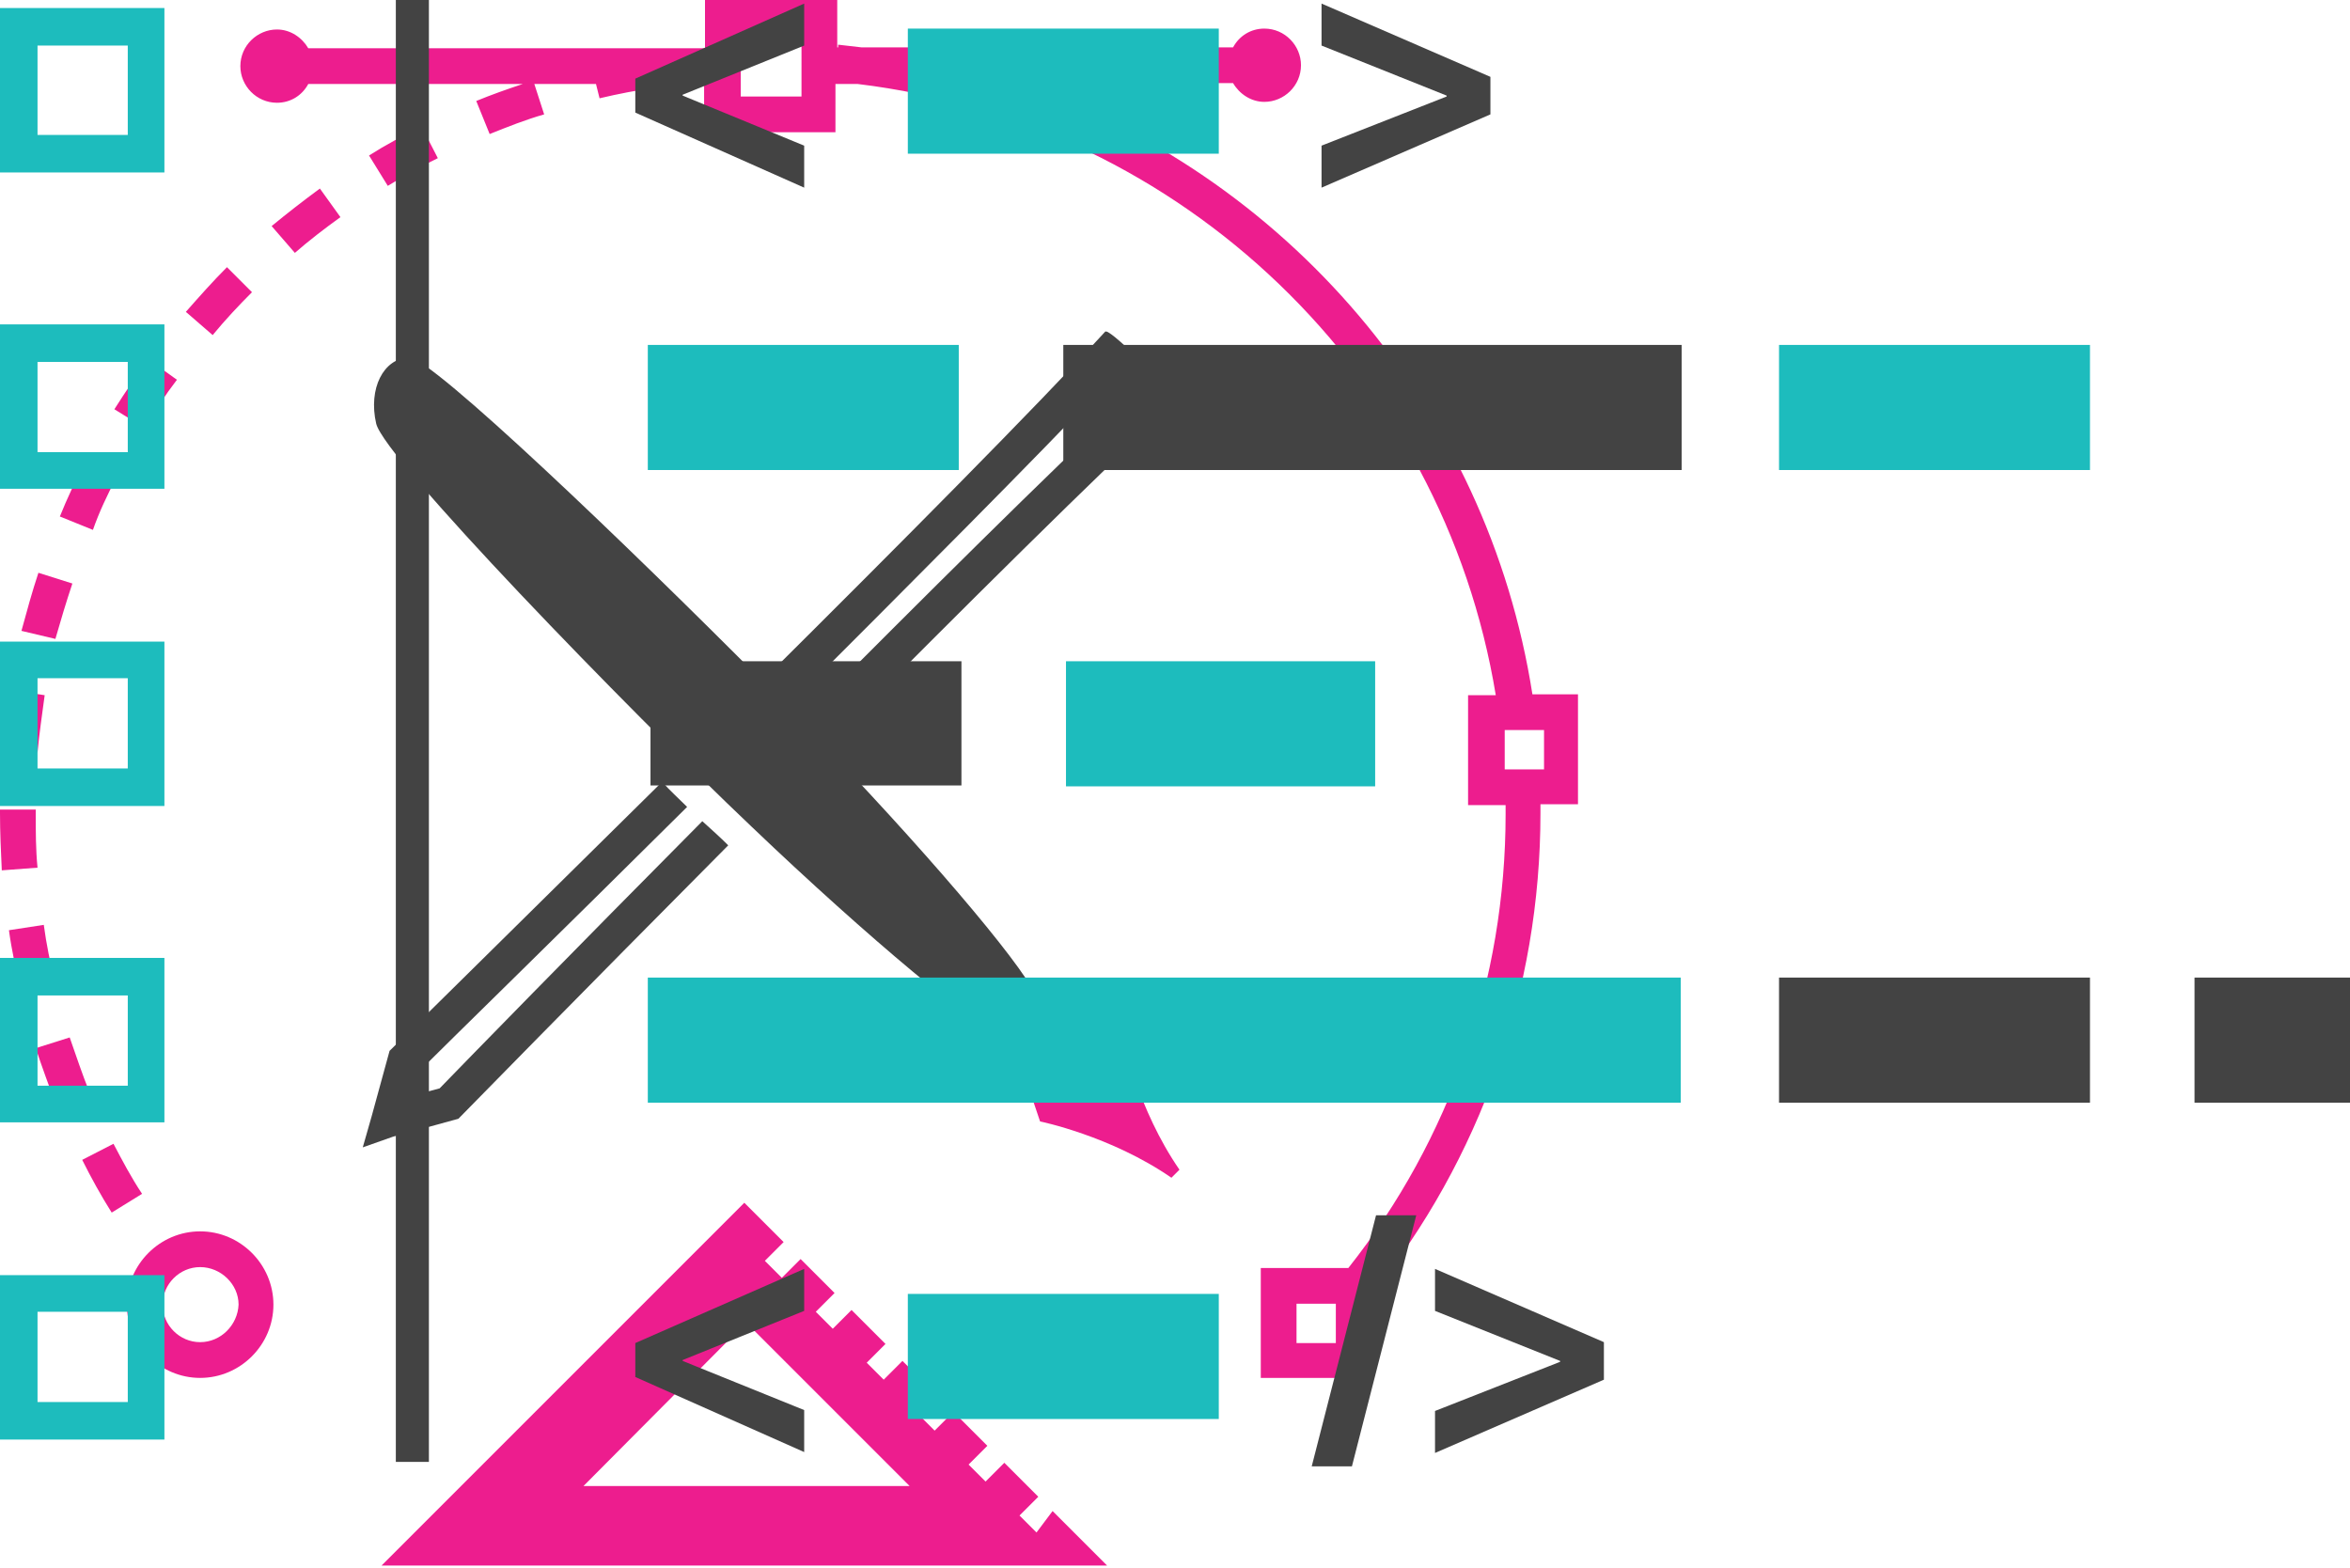 <?xml version="1.0" encoding="utf-8"?>
<!-- Generator: Adobe Illustrator 18.1.1, SVG Export Plug-In . SVG Version: 6.00 Build 0)  -->
<svg version="1.1" xmlns="http://www.w3.org/2000/svg" xmlns:xlink="http://www.w3.org/1999/xlink" x="0px" y="0px"
	 viewBox="0 0 263 175.5" enable-background="new 0 0 263 175.5" xml:space="preserve">
<g id="Layer_1">
	<g>
		<path fill="#ED1D8E" d="M116,171.5l-1.9-1.9l2.1-2.1l-3.8-3.8l-2.1,2.1l-1.9-1.9l2.1-2.1l-3.8-3.8l-2.1,2.1l-1.9-1.9l2.1-2.1
			l-3.8-3.8l-2.1,2.1l-1.9-1.9l2.1-2.1l-3.8-3.8l-2.1,2.1l-1.9-1.9l2.1-2.1l-3.8-3.8l-2.1,2.1l-1.9-1.9l2.1-2.1l-4.4-4.4l-40.6,40.6
			h81.2l-6.1-6.1L116,171.5z M65.3,166.3L83.5,148l18.3,18.3H65.3z"/>
		<path fill="#434343" d="M44,127.2c0,0,7.3-2,7.3-2c0,0,13.7-14,30.2-30.6c-0.9-0.9-1.9-1.8-2.9-2.7
			c-14.2,14.3-26.3,26.7-29.4,29.9c-0.8,0.2-1.9,0.5-2.9,0.8c0.3-1.1,0.6-2.2,0.8-2.9c3.1-3.1,15.5-15.2,29.8-29.4
			c-0.9-0.9-1.9-1.8-2.8-2.8c-16.6,16.4-30.5,30.1-30.5,30.1l-2,7.3l-1,3.5L44,127.2z"/>
		<path fill="#ED1D8E" d="M19.8,42.5l-3.2-2.3c-1.3,1.8-2.6,3.7-3.8,5.6l3.4,2.1C17.3,46,18.5,44.2,19.8,42.5z"/>
		<path fill="#ED1D8E" d="M4.9,103.5L1,104.1c0.3,2.2,0.8,4.5,1.3,6.6l3.9-0.9C5.6,107.8,5.2,105.7,4.9,103.5z"/>
		<path fill="#ED1D8E" d="M12.7,128l-3.5,1.8c1,2,2.1,4,3.3,5.9l3.4-2.1C14.7,131.8,13.7,129.9,12.7,128z"/>
		<path fill="#ED1D8E" d="M7.8,116.1l-3.8,1.2c0.7,2.1,1.5,4.3,2.3,6.4l3.7-1.5C9.2,120.2,8.5,118.1,7.8,116.1z"/>
		<path fill="#ED1D8E" d="M30.4,25.3l2.6,3c1.6-1.4,3.3-2.7,5.1-4l-2.3-3.2C33.9,22.5,32.1,23.9,30.4,25.3z"/>
		<path fill="#ED1D8E" d="M41.3,17.4l2.1,3.4c1.8-1.1,3.7-2.2,5.6-3.1l-1.8-3.5C45.2,15.1,43.2,16.2,41.3,17.4z"/>
		<path fill="#ED1D8E" d="M8.1,65.3l-3.8-1.2c-0.7,2.1-1.3,4.3-1.9,6.5l3.8,0.9C6.8,69.4,7.4,67.4,8.1,65.3z"/>
		<path fill="#ED1D8E" d="M4,91v-0.4l-4,0V91c0,2.1,0.1,4.3,0.2,6.4l4-0.3C4,95.1,4,93.1,4,91z"/>
		<path fill="#ED1D8E" d="M5,77.8l-3.9-0.6c-0.4,2.2-0.6,4.5-0.8,6.7l3.9,0.3C4.4,82.1,4.7,80,5,77.8z"/>
		<path fill="#ED1D8E" d="M13,53.5l-3.5-1.8c-1,2-2,4.1-2.8,6.1l3.7,1.5C11.1,57.3,12,55.4,13,53.5z"/>
		<path fill="#ED1D8E" d="M28.2,32.7l-2.8-2.8c-1.6,1.6-3.1,3.3-4.6,5l3,2.6C25.2,35.8,26.7,34.2,28.2,32.7z"/>
		<path fill="#ED1D8E" d="M176.7,77.7h-5.2c-5-32-27.6-58.2-57.6-68.4H138c0.7,1.2,2,2.1,3.5,2.1c2.2,0,4.1-1.8,4.1-4.1
			c0-2.2-1.8-4.1-4.1-4.1c-1.5,0-2.8,0.8-3.5,2.1H96.4c-0.9-0.1-1.7-0.2-2.6-0.3v0.3h-0.1V0H78.9v5.4h-0.1H34.5
			c-0.7-1.2-2-2.1-3.5-2.1c-2.2,0-4.1,1.8-4.1,4.1c0,2.2,1.8,4.1,4.1,4.1c1.5,0,2.8-0.8,3.5-2.1h24c-1.8,0.6-3.5,1.2-5.2,1.9
			l1.5,3.7c2-0.8,4-1.6,6.1-2.2l-1.1-3.4h6.9l0.4,1.6c2.1-0.5,4.2-0.9,6.3-1.2l-0.1-0.4h5.4h0.1v4.9v0.5h14.7v-0.5V9.4h0.1h2.4
			c36.4,4.4,65.5,32.5,71.4,68.4h-3.1v12.3h4.2c0,0.3,0,0.7,0,1c0,18.6-6.2,36.4-17.6,50.8h-9.8v12.3h12.3V145
			c12.3-15.3,19-34.2,19-54c0-0.3,0-0.7,0-1h4.2V77.7z M89.7,10.8h-6.8V4h6.8V10.8z M149.5,150.3h-4.4v-4.4h4.4V150.3z M172.8,86.1
			h-4.4v-4.4h4.4V86.1z"/>
		<path fill="#ED1D8E" d="M117.7,113.5c0,0.1,0,0.2,0,0.3c0,0-0.1,1.2-1.3,2.4c-1.2,1.2-2.4,1.3-2.4,1.3c-0.1,0-0.2,0-0.3,0l2.7,8
			c0,0,7.9,1.6,14.7,6.3l0.9-0.9c-4.7-6.8-6.3-14.7-6.3-14.7L117.7,113.5z M122.1,121.9c-0.7,0.7-2,0.7-2.7,0c-0.7-0.7-0.7-2,0-2.7
			c0.7-0.7,2-0.7,2.7,0C122.9,120,122.9,121.2,122.1,121.9z"/>
		<path fill="#434343" d="M131.6,45c0.5-0.4-7-7.9-7.8-7.9c0,0,0,0-0.1,0c-7.7,8.4-23.1,23.9-38.4,39.1C70.5,61.3,48.3,40,45.8,40
			c0,0,0,0,0,0c-2.9,0.1-4.6,3.5-3.7,7.4c0.9,3.9,28.1,31.9,42,45.1c13.2,12.6,25.5,22.8,28,23.4c0.1,0,0.2,0,0.2,0c0,0,0.1,0,0.1,0
			c0,0,1.2-0.1,2.4-1.3c1.2-1.2,1.3-2.4,1.3-2.4c0-0.1,0-0.2,0-0.3c-0.6-2.6-10.8-14.8-23.4-28c-0.1-0.1-0.2-0.2-0.3-0.3
			C107.6,68.2,123.2,52.8,131.6,45z M89.6,80.7c-0.5-0.5-1-1-1.5-1.6c13.8-13.8,27.8-27.8,36.1-36.6c0.7,0.7,1.4,1.4,2.1,2.1
			C117.4,52.9,103.4,66.8,89.6,80.7z"/>
		<path fill="#ED1D8E" d="M22.4,137.8c-4.5,0-8.2,3.7-8.2,8.2c0,4.5,3.7,8.2,8.2,8.2c4.5,0,8.2-3.7,8.2-8.2
			C30.6,141.5,26.9,137.8,22.4,137.8z M22.4,150.2c-2.3,0-4.2-1.9-4.2-4.2c0-2.3,1.9-4.2,4.2-4.2c2.3,0,4.3,1.9,4.3,4.2
			C26.6,148.3,24.7,150.2,22.4,150.2z"/>
	</g>
</g>
<g id="Layer_2">
    <g>
        <g>
            <path fill="#434343" d="M71.1,8.8L90,0.4v4.7l-13.6,5.5v0.1L90,16.3v4.7l-18.9-8.4V8.8z"/>
            <path fill="#434343" d="M166.8,12.8l-18.9,8.2v-4.7l14-5.5v-0.1l-14-5.6V0.4l18.9,8.2V12.8z"/>
        </g>
        <g>
            <path fill="#1DBCBD" d="M18.4,19.3H0V0.9h18.4V19.3z M4.2,15.1h10.1V5.1H4.2V15.1z"/>
        </g>
        <g>
            <path fill="#1DBCBD" d="M18.4,54.7H0V36.3h18.4V54.7z M4.2,50.6h10.1V40.5H4.2V50.6z"/>
        </g>
        <g>
            <path fill="#1DBCBD" d="M18.4,90.2H0V71.8h18.4V90.2z M4.2,86h10.1V75.9H4.2V86z"/>
        </g>
        <g>
            <path fill="#1DBCBD" d="M18.4,125.6H0v-18.4h18.4V125.6z M4.2,121.5h10.1v-10.1H4.2V121.5z"/>
        </g>
        <g>
            <path fill="#1DBCBD" d="M18.4,161.1H0v-18.4h18.4V161.1z M4.2,156.9h10.1v-10.1H4.2V156.9z"/>
        </g>
        <g>
            <rect x="44.3" y="0" fill="#434343" width="3.7" height="163.6"/>
        </g>
        <g>
            <path fill="#434343" d="M71.1,150.3L90,142v4.7l-13.6,5.5v0.1l13.6,5.5v4.7l-18.9-8.4V150.3z"/>
            <path fill="#434343" d="M146.8,164.1L154,136h4.5l-7.2,28.1H146.8z"/>
            <path fill="#434343" d="M179.5,154.4l-18.9,8.2v-4.7l14-5.5v-0.1l-14-5.6V142l18.9,8.2V154.4z"/>
        </g>
        <g>
            <rect x="101.6" y="144.8" fill="#1DBCBD" width="34.8" height="14"/>
        </g>
        <g>
            <rect x="101.6" y="3.2" fill="#1DBCBD" width="34.8" height="14"/>
        </g>
        <g>
            <rect x="72.5" y="38.6" fill="#1DBCBD" width="34.8" height="14"/>
        </g>
        <g>
            <rect x="199.1" y="38.6" fill="#1DBCBD" width="34.8" height="14"/>
        </g>
        <g>
            <rect x="119" y="38.6" fill="#434343" width="69.2" height="14"/>
        </g>
        <g>
            <rect x="199.1" y="109.4" fill="#434343" width="34.8" height="14"/>
        </g>
        <g>
            <rect x="245.6" y="109.4" fill="#434343" width="17.4" height="14"/>
        </g>
        <g>
            <rect x="72.5" y="109.4" fill="#1DBCBD" width="115.6" height="14"/>
        </g>
        <g>
            <rect x="72.8" y="74" fill="#434343" width="34.8" height="13.9"/>
        </g>
        <g>
            <rect x="119.3" y="74" fill="#1DBCBD" width="34.6" height="14"/>
        </g>
    </g>
</g>
<g id="Layer_3">
</g>
<g id="Layer_4">
</g>
</svg>
